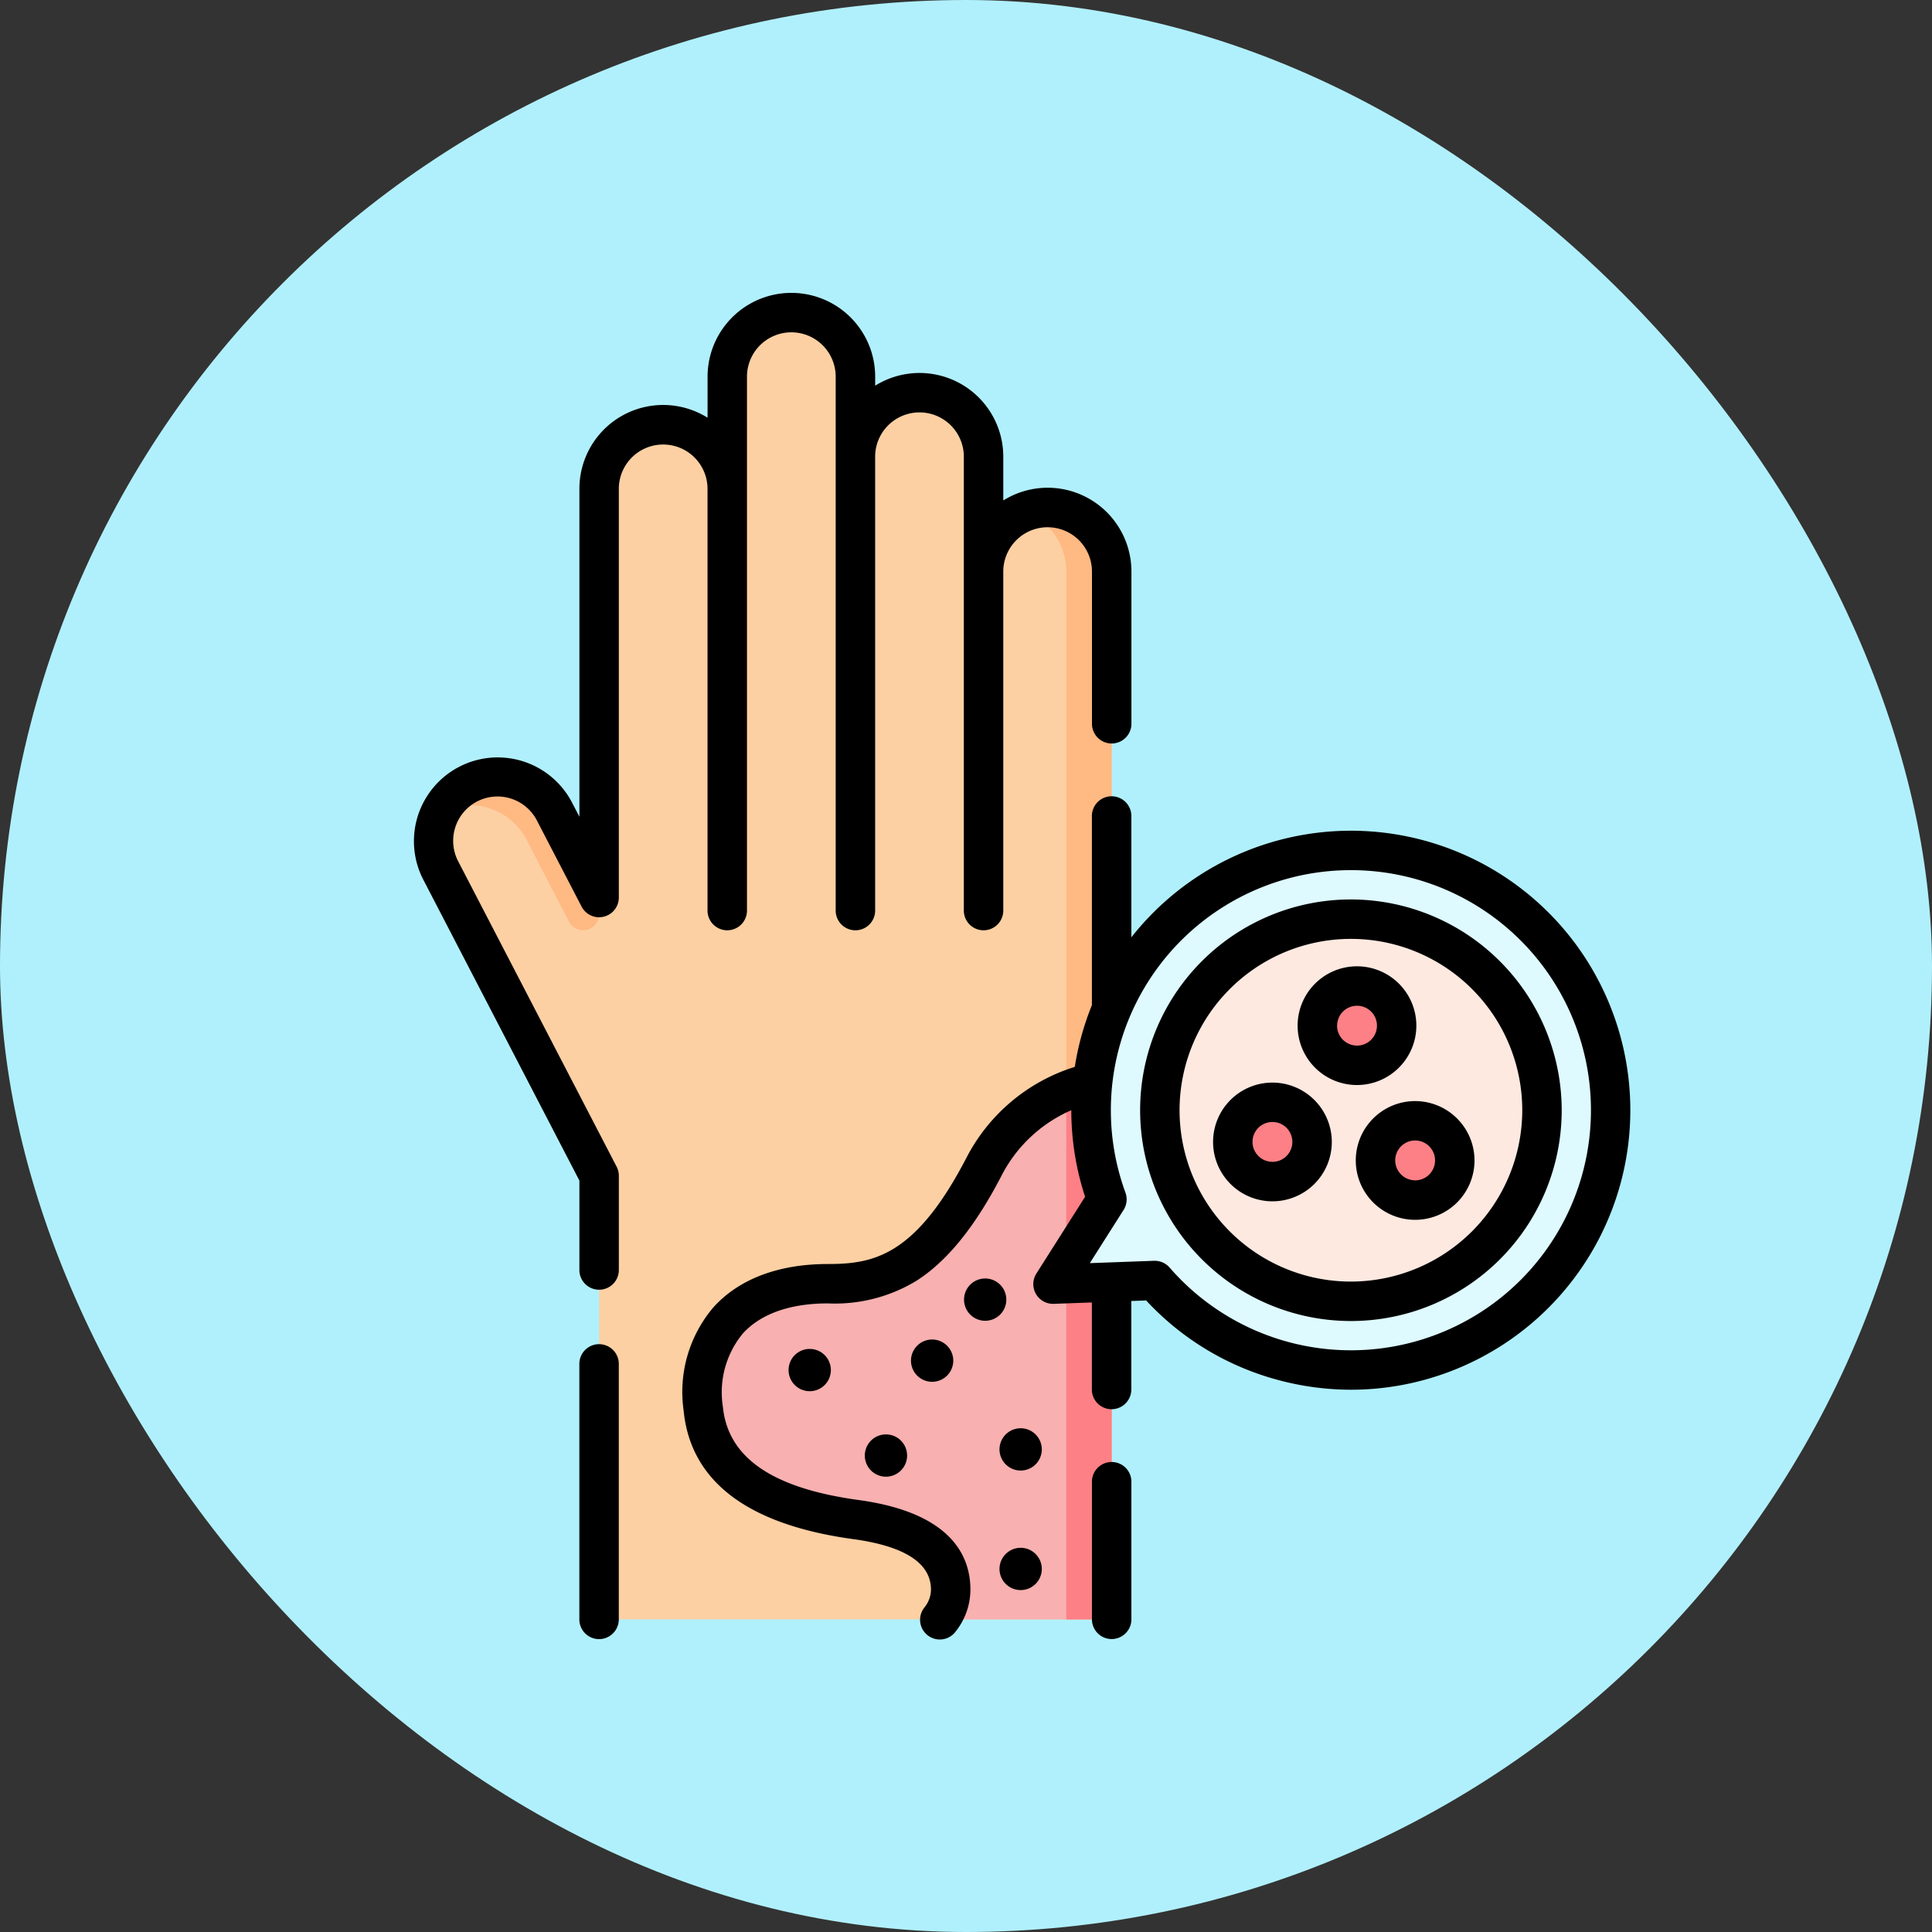 <svg xmlns="http://www.w3.org/2000/svg" width="139" height="139" viewBox="0 0 139 139">
  <rect x="0" y="0" width="139" height="139" fill="#333333" stroke="none"/>
  <g id="Grupo_145937" data-name="Grupo 145937" transform="translate(-428 -4011)">
    <rect id="Rectángulo_44298" data-name="Rectángulo 44298" width="139" height="139" rx="69.5" transform="translate(428 4011)" fill="#b0f0fc"/>
    <g id="erupcion" transform="translate(433.131 4032.072)">
      <g id="Grupo_145439" data-name="Grupo 145439" transform="translate(26.066 1.419)">
        <path id="Trazado_193257" data-name="Trazado 193257" d="M34.625,41.437a4.609,4.609,0,0,1,6.214,1.969l3.206,6.179V20.176a4.609,4.609,0,0,1,9.219,0V12.109a4.609,4.609,0,0,1,9.219,0v5.762a4.609,4.609,0,1,1,9.219,0V26.13a4.609,4.609,0,0,1,9.219,0v75.388H44.045V69.6L32.657,47.651a4.609,4.609,0,0,1,1.969-6.214Z" transform="translate(-32.138 -7.5)" fill="#fcd0a3"/>
        <path id="Trazado_193258" data-name="Trazado 193258" d="M258.653,81.615a4.6,4.6,0,0,0-1.633.3A4.61,4.61,0,0,1,260,86.225v75.388h3.265V86.224A4.61,4.61,0,0,0,258.653,81.615Z" transform="translate(-214.479 -67.595)" fill="#ffb983"/>
        <path id="Trazado_193259" data-name="Trazado 193259" d="M40.98,188.661l3.047,5.888a1.152,1.152,0,0,0,2.176-.53V192.8L43,186.644a4.608,4.608,0,0,0-8.2.032A4.609,4.609,0,0,1,40.98,188.661Z" transform="translate(-34.295 -150.739)" fill="#ffb983"/>
        <path id="Trazado_193260" data-name="Trazado 193260" d="M163.851,337.691V298.774a12.065,12.065,0,0,0-9.219,6.426c-3.861,7.408-7.344,8.345-11.195,8.345-6.356,0-9.472,3.708-8.969,8.969.488,5.1,5.314,7.225,10.986,8,3.2.437,6.819,1.65,6.819,5.04a3.458,3.458,0,0,1-.759,2.137h12.337Z" transform="translate(-115.068 -243.674)" fill="#f8b0b0"/>
        <path id="Trazado_193261" data-name="Trazado 193261" d="M272.757,337.691h3.265V298.774a13.759,13.759,0,0,0-3.265.906Z" transform="translate(-227.239 -243.674)" fill="#fc8086"/>
      </g>
      <g id="Grupo_145441" data-name="Grupo 145441" transform="translate(70.635 40.111)">
        <path id="Trazado_193262" data-name="Trazado 193262" d="M293.808,212.627a18.69,18.69,0,0,0-22.192,24.52l-3.873,6.1,7.313-.267a18.689,18.689,0,1,0,18.752-30.355Z" transform="translate(-267.744 -212.038)" fill="#defaff"/>
        <circle id="Elipse_1140" data-name="Elipse 1140" cx="13.746" cy="13.746" r="13.746" transform="translate(7.681 4.947)" fill="#fde9e0"/>
        <g id="Grupo_145440" data-name="Grupo 145440" transform="translate(12.928 9.758)">
          <circle id="Elipse_1141" data-name="Elipse 1141" cx="2.852" cy="2.852" r="2.852" transform="translate(6.084)" fill="#fc8086"/>
          <circle id="Elipse_1142" data-name="Elipse 1142" cx="2.852" cy="2.852" r="2.852" transform="translate(10.267 9.697)" fill="#fc8086"/>
          <circle id="Elipse_1143" data-name="Elipse 1143" cx="2.852" cy="2.852" r="2.852" transform="translate(0 8.366)" fill="#fc8086"/>
        </g>
      </g>
      <g id="Grupo_145442" data-name="Grupo 145442" transform="translate(24.649 0)">
        <path id="Trazado_193263" data-name="Trazado 193263" d="M168.659,401.637a1.521,1.521,0,1,0,1.521,1.521A1.521,1.521,0,0,0,168.659,401.637Z" transform="translate(-140.183 -325.659)"/>
        <path id="Trazado_193264" data-name="Trazado 193264" d="M236.916,376.369a1.521,1.521,0,1,0-1.521,1.521A1.521,1.521,0,0,0,236.916,376.369Z" transform="translate(-194.295 -303.938)"/>
        <path id="Trazado_193265" data-name="Trazado 193265" d="M213.694,399.6a1.521,1.521,0,1,0,1.521-1.521A1.521,1.521,0,0,0,213.694,399.6Z" transform="translate(-177.932 -322.778)"/>
        <path id="Trazado_193266" data-name="Trazado 193266" d="M248.886,431.811a1.521,1.521,0,1,0,1.521,1.521A1.521,1.521,0,0,0,248.886,431.811Z" transform="translate(-205.234 -350.125)"/>
        <path id="Trazado_193267" data-name="Trazado 193267" d="M248.886,477.273a1.521,1.521,0,1,0,1.521,1.521A1.521,1.521,0,0,0,248.886,477.273Z" transform="translate(-205.234 -386.987)"/>
        <path id="Trazado_193268" data-name="Trazado 193268" d="M196.135,435.668a1.521,1.521,0,1,0,1.521-1.521A1.521,1.521,0,0,0,196.135,435.668Z" transform="translate(-163.695 -352.019)"/>
        <path id="Trazado_193269" data-name="Trazado 193269" d="M283.934,444.643a1.419,1.419,0,0,0-1.419,1.419v9.9a1.419,1.419,0,0,0,2.838,0v-9.9A1.419,1.419,0,0,0,283.934,444.643Z" transform="translate(-233.734 -360.53)"/>
        <path id="Trazado_193270" data-name="Trazado 193270" d="M45.773,14.1s0,0,0,.007V44.44a1.419,1.419,0,1,0,2.838,0V6.029a3.191,3.191,0,0,1,6.383,0V44.44a1.419,1.419,0,1,0,2.838,0V11.807c0-.006,0-.012,0-.018a3.19,3.19,0,0,1,6.381,0V44.44a1.419,1.419,0,1,0,2.838,0V20.052s0,0,0,0a3.19,3.19,0,1,1,6.381,0V31a1.419,1.419,0,1,0,2.838,0V20.048a6.026,6.026,0,0,0-9.218-5.114V11.789a6.026,6.026,0,0,0-9.218-5.112V6.029a6.029,6.029,0,1,0-12.058,0V8.981A6.026,6.026,0,0,0,36.555,14.1V37.69l-.528-1.017a6.027,6.027,0,1,0-10.7,5.551L36.554,63.866V70.3a1.419,1.419,0,0,0,2.838,0V63.52a1.418,1.418,0,0,0-.159-.653L27.844,40.916a3.19,3.19,0,1,1,5.663-2.938l3.206,6.178a1.419,1.419,0,0,0,2.678-.653V14.1a3.19,3.19,0,1,1,6.381,0Z" transform="translate(-24.649 0)"/>
        <path id="Trazado_193271" data-name="Trazado 193271" d="M89,399.831a1.419,1.419,0,0,0-1.419,1.419v18.382a1.419,1.419,0,0,0,2.838,0V401.25A1.419,1.419,0,0,0,89,399.831Z" transform="translate(-75.679 -324.195)"/>
        <path id="Trazado_193272" data-name="Trazado 193272" d="M192.285,203.794a20.106,20.106,0,0,0-33.1-2.195V192.87a1.419,1.419,0,1,0-2.838,0v13.609a20.2,20.2,0,0,0-.847,2.571c-.159.62-.285,1.244-.384,1.87a13.183,13.183,0,0,0-7.827,6.6c-3.655,7.013-6.663,7.583-9.937,7.583-3.535,0-6.376,1.069-8.215,3.092a9.386,9.386,0,0,0-2.166,7.43c.489,5.111,4.6,8.23,12.205,9.271,3.711.507,5.593,1.73,5.593,3.634a2.063,2.063,0,0,1-.468,1.277,1.419,1.419,0,1,0,2.256,1.72,4.861,4.861,0,0,0,1.049-3c0-2.439-1.4-5.536-8.046-6.445-6.219-.85-9.413-3.052-9.765-6.73a6.644,6.644,0,0,1,1.441-5.252c1.286-1.415,3.4-2.163,6.115-2.163a11.291,11.291,0,0,0,6.352-1.615c2.2-1.394,4.2-3.845,6.1-7.494a10.235,10.235,0,0,1,5.062-4.791,19.969,19.969,0,0,0,.993,6.228l-3.506,5.525a1.419,1.419,0,0,0,1.249,2.178l2.743-.1v6.263a1.419,1.419,0,0,0,2.838,0v-6.367l1.068-.039a19.987,19.987,0,0,0,9.738,5.786,20.241,20.241,0,0,0,5.024.637,20.115,20.115,0,0,0,17.267-30.362Zm-.572,14.531a17.271,17.271,0,0,1-29.773,7.036,1.419,1.419,0,0,0-1.072-.49h-.052l-4.618.169,2.428-3.826a1.419,1.419,0,0,0,.134-1.249,17.271,17.271,0,1,1,32.952-1.642Z" transform="translate(-107.569 -155.234)"/>
        <path id="Trazado_193273" data-name="Trazado 193273" d="M316.011,230.692a15.165,15.165,0,1,0,15.165,15.165A15.182,15.182,0,0,0,316.011,230.692Zm0,27.493a12.328,12.328,0,1,1,12.328-12.327A12.341,12.341,0,0,1,316.011,258.185Z" transform="translate(-248.598 -187.052)"/>
        <path id="Trazado_193274" data-name="Trazado 193274" d="M369.291,260.391a4.271,4.271,0,1,0-4.271,4.271A4.276,4.276,0,0,0,369.291,260.391Zm-5.7,0a1.433,1.433,0,1,1,1.433,1.433A1.435,1.435,0,0,1,363.587,260.391Z" transform="translate(-297.17 -207.67)"/>
        <path id="Trazado_193275" data-name="Trazado 193275" d="M387.131,307.378a4.271,4.271,0,1,0,4.271,4.271A4.276,4.276,0,0,0,387.131,307.378Zm0,5.7a1.433,1.433,0,1,1,1.433-1.433A1.435,1.435,0,0,1,387.131,313.082Z" transform="translate(-315.097 -249.231)"/>
        <path id="Trazado_193276" data-name="Trazado 193276" d="M332.859,300.343a4.271,4.271,0,1,0,4.271,4.271A4.276,4.276,0,0,0,332.859,300.343Zm0,5.7a1.433,1.433,0,1,1,1.433-1.433A1.435,1.435,0,0,1,332.859,306.047Z" transform="translate(-271.092 -243.527)"/>
      </g>
    </g>
  </g>
</svg>
